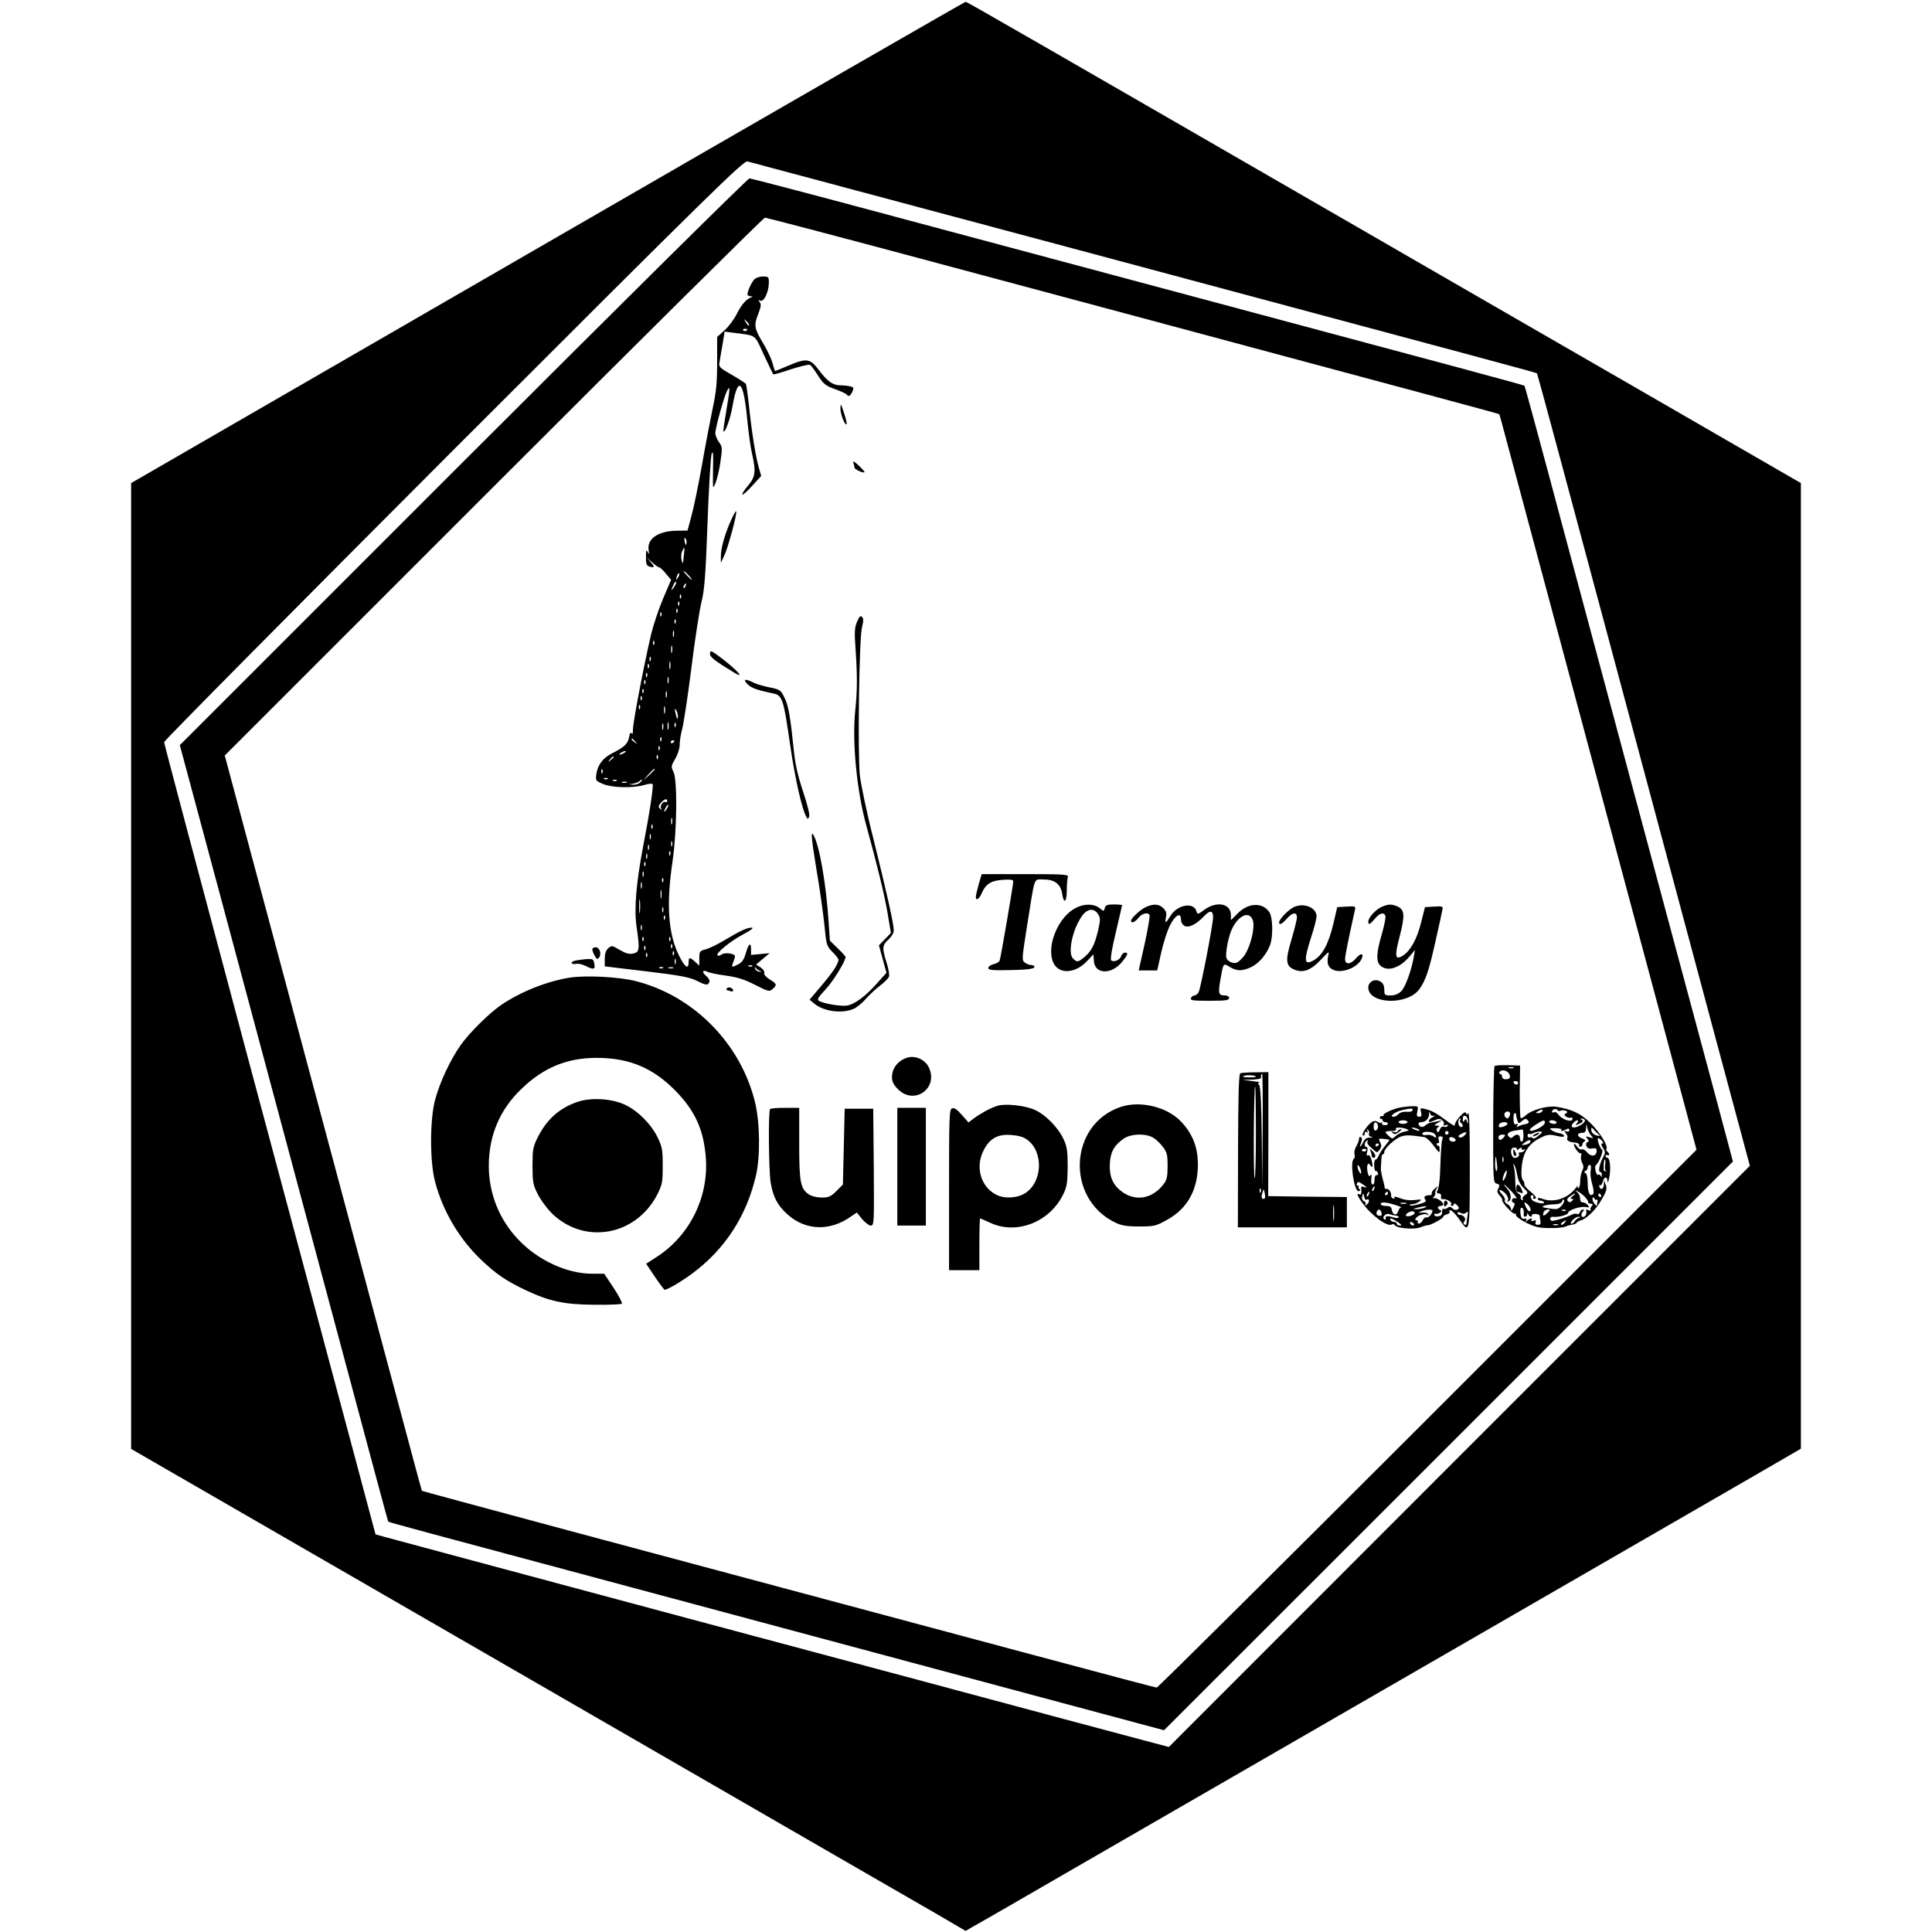 <?xml version="1.0" standalone="no"?>
<!DOCTYPE svg PUBLIC "-//W3C//DTD SVG 20010904//EN"
 "http://www.w3.org/TR/2001/REC-SVG-20010904/DTD/svg10.dtd">
<svg version="1.0" xmlns="http://www.w3.org/2000/svg"
 width="1083pt" height="1083pt" viewBox="0 0 1083 1083"
 preserveAspectRatio="xMidYMid meet">
<g transform="translate(0,1083) scale(0.1,-0.1)"
fill="#000000" stroke="none">
<path d="M3070 9471 l-2335 -1349 0 -2707 0 -2707 1895 -1094 c1042 -602 2021
-1167 2175 -1256 154 -89 354 -204 444 -256 l164 -96 41 24 c23 12 316 181
651 375 1269 732 3421 1975 3700 2136 l290 168 0 2706 0 2707 -935 540 c-514
296 -1198 691 -1520 877 -1895 1094 -2220 1281 -2227 1281 -4 0 -1059 -607
-2343 -1349z m3050 -62 c2337 -626 2492 -668 2496 -672 2 -1 195 -718 429
-1592 618 -2307 648 -2420 709 -2645 l55 -205 -1629 -1629 -1628 -1629 -589
157 c-323 87 -1301 349 -2173 582 -872 234 -1607 431 -1635 439 l-50 14 -129
483 c-71 266 -338 1261 -593 2213 -254 951 -463 1736 -463 1745 0 8 730 745
1622 1638 1460 1460 1626 1622 1648 1617 14 -4 882 -236 1930 -516z"/>
<path d="M2597 8242 l-1589 -1589 212 -789 c374 -1395 494 -1842 726 -2709
125 -467 228 -852 230 -854 4 -5 136 -40 1464 -396 569 -153 1451 -389 1960
-526 l925 -248 1595 1594 1594 1594 -86 323 c-88 325 -506 1885 -878 3272
-110 413 -202 751 -204 753 -4 5 -269 76 -2201 593 -264 71 -851 228 -1304
349 -453 122 -831 221 -840 221 -9 0 -731 -715 -1604 -1588z m2546 1143 c463
-124 984 -264 1157 -310 1691 -454 2103 -564 2104 -567 2 -2 22 -75 45 -163
24 -88 272 -1015 552 -2060 l509 -1900 -1508 -1508 c-829 -829 -1512 -1507
-1518 -1507 -10 0 -698 184 -3224 861 -492 132 -895 241 -895 242 -1 1 -18 65
-39 142 -32 121 -170 634 -623 2325 -52 195 -173 648 -269 1005 l-174 650
1508 1508 c829 829 1513 1507 1520 1507 7 0 392 -101 855 -225z"/>
<path d="M4227 9262 c-16 -17 -37 -65 -37 -83 0 -5 8 -9 18 -10 13 0 14 -2 2
-6 -28 -11 -52 -38 -80 -93 -15 -30 -46 -72 -69 -92 l-41 -37 0 -142 c0 -114
-5 -166 -25 -258 -13 -64 -41 -207 -60 -318 -20 -111 -46 -239 -59 -285 l-22
-82 -65 -1 c-102 -3 -163 -46 -153 -109 3 -25 3 -27 -5 -11 -8 16 -10 11 -10
-26 -1 -34 3 -49 15 -53 32 -12 37 -5 13 22 l-24 27 31 -27 c16 -16 34 -28 40
-29 5 0 22 -16 37 -35 l29 -34 -46 -108 c-25 -59 -54 -148 -66 -197 -44 -189
-103 -502 -102 -535 0 -21 -2 -29 -7 -21 -6 9 -11 1 -15 -23 -7 -36 -26 -54
-99 -91 -48 -25 -77 -64 -84 -114 -5 -37 -4 -38 38 -56 52 -21 163 -24 228 -6
23 7 46 10 49 6 7 -6 -17 -165 -53 -350 -39 -206 -51 -350 -37 -448 19 -131
17 -144 -18 -152 -23 -5 -41 0 -76 20 -43 26 -46 26 -65 9 -13 -12 -19 -30
-19 -59 l0 -42 233 -28 c186 -22 241 -33 279 -51 55 -28 67 -29 74 -9 4 9 -4
23 -17 34 -27 21 -21 38 8 23 10 -5 56 -15 103 -21 65 -9 103 -21 163 -52 75
-38 80 -39 98 -23 26 23 24 29 -17 54 -21 14 -33 28 -30 36 3 8 -6 21 -20 31
l-26 16 38 32 38 32 -52 -5 -52 -5 0 32 c0 43 -14 32 -30 -24 -9 -33 -21 -50
-41 -60 -38 -20 -40 -19 -29 11 6 14 10 29 10 34 0 15 -60 23 -76 9 -8 -6 -18
-9 -22 -4 -11 11 71 79 145 118 47 25 61 37 45 37 -25 0 -65 -19 -157 -74 -33
-20 -77 -41 -97 -47 -36 -9 -38 -12 -38 -51 l0 -41 -23 21 c-30 28 -37 28 -37
-4 0 -40 -22 -25 -52 36 -63 125 -74 289 -38 532 25 170 28 457 5 502 -14 27
-14 32 10 72 14 24 25 58 25 79 0 20 6 60 14 88 8 29 31 180 51 337 19 157 45
323 56 370 18 71 24 146 35 445 7 198 18 374 23 390 8 23 10 4 8 -78 -1 -59
-1 -107 1 -107 10 0 32 77 41 145 11 74 10 81 -9 107 -11 15 -20 37 -20 50 0
31 49 206 66 238 18 34 17 15 -5 -115 -10 -60 -18 -112 -16 -113 10 -10 39 71
51 140 31 180 63 148 84 -87 7 -66 18 -147 26 -180 22 -97 19 -127 -21 -175
-55 -66 -40 -71 19 -6 l53 58 -12 42 c-18 58 -42 208 -56 348 -7 64 -15 121
-18 126 -3 5 -39 28 -79 51 -71 41 -74 44 -68 74 3 18 10 63 17 100 l11 68 47
-6 c135 -18 118 -5 173 -124 27 -58 51 -108 53 -110 2 -1 47 11 99 29 53 17
100 28 107 25 6 -4 26 -31 45 -61 30 -46 41 -56 94 -75 33 -12 63 -26 66 -30
9 -15 20 -10 32 15 9 21 8 25 -11 30 -12 3 -37 6 -55 6 -43 0 -72 20 -122 86
-49 65 -68 68 -172 24 -38 -16 -71 -30 -73 -30 -1 0 -8 20 -15 46 -7 25 -30
73 -51 108 -51 85 -54 102 -29 165 16 41 18 56 9 67 -10 12 -9 13 4 8 20 -7
47 52 47 102 0 32 -2 34 -33 34 -20 0 -41 -7 -50 -18z m-28 -256 c-3 -3 -11 5
-18 17 -13 21 -12 21 5 5 10 -10 16 -20 13 -22z m-9 -22 c0 -8 -19 -13 -24 -6
-3 5 1 9 9 9 8 0 15 -2 15 -3z m-342 -1200 c-3 -14 -5 -12 -10 9 -3 19 -2 25
4 19 6 -6 8 -18 6 -28z m-13 -51 c-2 -16 -4 -37 -5 -48 -2 -17 -3 -16 -9 5 -4
14 -3 35 2 48 13 29 16 28 12 -5z m25 -128 c13 -14 21 -25 18 -25 -2 0 -15 11
-28 25 -13 14 -21 25 -18 25 2 0 15 -11 28 -25z m-59 -12 c-12 -20 -14 -14 -5
12 4 9 9 14 11 11 3 -2 0 -13 -6 -23z m-11 -31 c0 -5 -7 -17 -15 -28 -14 -18
-14 -17 -4 9 12 27 19 34 19 19z m53 -17 c-3 -9 -8 -14 -10 -11 -3 3 -2 9 2
15 9 16 15 13 8 -4z m-26 -67 c-3 -8 -6 -5 -6 6 -1 11 2 17 5 13 3 -3 4 -12 1
-19z m-10 -40 c-3 -8 -6 -5 -6 6 -1 11 2 17 5 13 3 -3 4 -12 1 -19z m-10 -40
c-3 -8 -6 -5 -6 6 -1 11 2 17 5 13 3 -3 4 -12 1 -19z m-90 -20 c-3 -8 -6 -5
-6 6 -1 11 2 17 5 13 3 -3 4 -12 1 -19z m80 -40 c-3 -8 -6 -5 -6 6 -1 11 2 17
5 13 3 -3 4 -12 1 -19z m-10 -75 c-3 -10 -5 -4 -5 12 0 17 2 24 5 18 2 -7 2
-21 0 -30z m-110 -45 c-3 -8 -6 -5 -6 6 -1 11 2 17 5 13 3 -3 4 -12 1 -19z
m100 -45 c-3 -10 -5 -2 -5 17 0 19 2 27 5 18 2 -10 2 -26 0 -35z m-120 -45
c-3 -8 -6 -5 -6 6 -1 11 2 17 5 13 3 -3 4 -12 1 -19z m110 -45 c-3 -10 -5 -2
-5 17 0 19 2 27 5 18 2 -10 2 -26 0 -35z m-120 5 c-3 -8 -6 -5 -6 6 -1 11 2
17 5 13 3 -3 4 -12 1 -19z m-10 -50 c-3 -8 -6 -5 -6 6 -1 11 2 17 5 13 3 -3 4
-12 1 -19z m120 -35 c-3 -10 -5 -4 -5 12 0 17 2 24 5 18 2 -7 2 -21 0 -30z
m-130 -5 c-3 -8 -6 -5 -6 6 -1 11 2 17 5 13 3 -3 4 -12 1 -19z m-10 -50 c-3
-8 -6 -5 -6 6 -1 11 2 17 5 13 3 -3 4 -12 1 -19z m130 -25 c-3 -10 -5 -4 -5
12 0 17 2 24 5 18 2 -7 2 -21 0 -30z m-140 -15 c-3 -8 -6 -5 -6 6 -1 11 2 17
5 13 3 -3 4 -12 1 -19z m-10 -50 c-3 -8 -6 -5 -6 6 -1 11 2 17 5 13 3 -3 4
-12 1 -19z m140 -25 c-3 -10 -5 -2 -5 17 0 19 2 27 5 18 2 -10 2 -26 0 -35z
m73 -17 c0 -26 -6 -18 -14 19 -5 22 -4 26 4 15 5 -8 10 -24 10 -34z m-53 -73
c-3 -10 -5 -2 -5 17 0 19 2 27 5 18 2 -10 2 -26 0 -35z m-30 0 c-3 -10 -5 -4
-5 12 0 17 2 24 5 18 2 -7 2 -21 0 -30z m70 15 c-3 -8 -6 -5 -6 6 -1 11 2 17
5 13 3 -3 4 -12 1 -19z m-80 -80 c-3 -8 -6 -5 -6 6 -1 11 2 17 5 13 3 -3 4
-12 1 -19z m-146 -5 c13 -16 12 -17 -3 -4 -10 7 -18 15 -18 17 0 8 8 3 21 -13z
m219 3 c0 -3 -4 -8 -10 -11 -5 -3 -10 -1 -10 4 0 6 5 11 10 11 6 0 10 -2 10
-4z m-83 -48 c-3 -8 -6 -5 -6 6 -1 11 2 17 5 13 3 -3 4 -12 1 -19z m-197 -18
c-8 -5 -19 -10 -25 -10 -5 0 -3 5 5 10 8 5 20 10 25 10 6 0 3 -5 -5 -10z m187
-32 c-3 -8 -6 -5 -6 6 -1 11 2 17 5 13 3 -3 4 -12 1 -19z m-247 8 c0 -2 -8
-10 -17 -17 -16 -13 -17 -12 -4 4 13 16 21 21 21 13z m-63 -88 c-3 -8 -6 -5
-6 6 -1 11 2 17 5 13 3 -3 4 -12 1 -19z m293 19 c0 -2 -15 -16 -32 -33 l-33
-29 29 33 c28 30 36 37 36 29z m-263 -53 c-3 -3 -12 -4 -19 -1 -8 3 -5 6 6 6
11 1 17 -2 13 -5z m50 -10 c-3 -3 -12 -4 -19 -1 -8 3 -5 6 6 6 11 1 17 -2 13
-5z m133 -9 c-7 -8 -24 -14 -39 -14 l-26 2 25 4 c14 3 29 9 35 14 15 15 19 10
5 -6z m-77 -2 c-7 -2 -19 -2 -25 0 -7 3 -2 5 12 5 14 0 19 -2 13 -5z m227
-104 c0 -5 -4 -8 -9 -5 -13 8 -34 -21 -25 -36 5 -10 4 -10 -6 -1 -11 10 -10
16 5 33 20 22 35 26 35 9z m0 -39 c-6 -11 -13 -20 -16 -20 -2 0 0 9 6 20 6 11
13 20 16 20 2 0 0 -9 -6 -20z m27 -87 c-3 -10 -5 -4 -5 12 0 17 2 24 5 18 2
-7 2 -21 0 -30z m-110 -25 c-3 -8 -6 -5 -6 6 -1 11 2 17 5 13 3 -3 4 -12 1
-19z m-10 -60 c-3 -7 -5 -2 -5 12 0 14 2 19 5 13 2 -7 2 -19 0 -25z m120 -40
c-3 -7 -5 -2 -5 12 0 14 2 19 5 13 2 -7 2 -19 0 -25z m-130 -20 c-3 -7 -5 -2
-5 12 0 14 2 19 5 13 2 -7 2 -19 0 -25z m120 -30 c-3 -8 -6 -5 -6 6 -1 11 2
17 5 13 3 -3 4 -12 1 -19z m-130 -20 c-3 -7 -5 -2 -5 12 0 14 2 19 5 13 2 -7
2 -19 0 -25z m-10 -40 c-3 -8 -6 -5 -6 6 -1 11 2 17 5 13 3 -3 4 -12 1 -19z
m-10 -60 c-3 -7 -5 -2 -5 12 0 14 2 19 5 13 2 -7 2 -19 0 -25z m110 -30 c-3
-8 -6 -5 -6 6 -1 11 2 17 5 13 3 -3 4 -12 1 -19z m-120 -35 c-3 -10 -5 -4 -5
12 0 17 2 24 5 18 2 -7 2 -21 0 -30z m110 -55 c-2 -13 -4 -5 -4 17 -1 22 1 32
4 23 2 -10 2 -28 0 -40z m-120 -80 c-2 -18 -4 -4 -4 32 0 36 2 50 4 33 2 -18
2 -48 0 -65z m130 0 c-3 -7 -5 -2 -5 12 0 14 2 19 5 13 2 -7 2 -19 0 -25z m10
-40 c-3 -8 -6 -5 -6 6 -1 11 2 17 5 13 3 -3 4 -12 1 -19z m-130 -60 c-3 -7 -5
-2 -5 12 0 14 2 19 5 13 2 -7 2 -19 0 -25z m10 -60 c-3 -8 -6 -5 -6 6 -1 11 2
17 5 13 3 -3 4 -12 1 -19z m150 0 c-3 -8 -6 -5 -6 6 -1 11 2 17 5 13 3 -3 4
-12 1 -19z m10 -40 c-3 -8 -6 -5 -6 6 -1 11 2 17 5 13 3 -3 4 -12 1 -19z
m-150 -10 c-3 -8 -6 -5 -6 6 -1 11 2 17 5 13 3 -3 4 -12 1 -19z m160 -30 c-3
-8 -6 -5 -6 6 -1 11 2 17 5 13 3 -3 4 -12 1 -19z m-150 -10 c-3 -8 -6 -5 -6 6
-1 11 2 17 5 13 3 -3 4 -12 1 -19z m160 -40 c-3 -7 -5 -2 -5 12 0 14 2 19 5
13 2 -7 2 -19 0 -25z m430 -14 c-3 -3 -12 -4 -19 -1 -8 3 -5 6 6 6 11 1 17 -2
13 -5z m-500 -10 c-3 -3 -12 -4 -19 -1 -8 3 -5 6 6 6 11 1 17 -2 13 -5z m56
-1 c-7 -2 -19 -2 -25 0 -7 3 -2 5 12 5 14 0 19 -2 13 -5z m487 -16 c11 -5 9
-6 -4 -4 -11 1 -21 9 -23 17 -3 10 -2 11 4 4 4 -6 15 -14 23 -17z"/>
<path d="M4711 8542 c-1 -31 25 -99 35 -90 2 3 -4 31 -15 64 -17 52 -19 55
-20 26z"/>
<path d="M4783 8237 c4 -10 7 -23 7 -28 0 -10 50 -33 56 -26 2 2 -13 19 -33
38 -23 22 -34 27 -30 16z"/>
<path d="M4098 7914 c-36 -80 -58 -160 -57 -203 l0 -36 21 45 c22 50 70 229
65 243 -2 6 -15 -17 -29 -49z"/>
<path d="M4804 7344 c-14 -33 -15 -57 -8 -154 10 -146 10 -232 -2 -345 -18
-174 9 -451 62 -642 60 -218 104 -396 120 -495 l18 -108 -34 -35 -33 -34 21
-77 21 -77 -52 -58 c-63 -72 -126 -119 -170 -126 -35 -5 -131 11 -157 27 -11
7 -4 19 37 63 42 44 113 159 113 183 0 3 -20 25 -44 48 l-44 43 -7 104 c-14
215 -52 432 -85 488 -16 28 -12 -20 19 -207 17 -97 35 -230 42 -295 11 -115
13 -120 45 -153 19 -18 34 -38 34 -44 0 -22 -32 -71 -96 -146 l-66 -78 28 -23
c53 -43 153 -56 217 -29 18 7 49 32 68 54 20 23 56 57 81 76 25 19 48 42 51
51 4 8 -2 43 -13 78 -26 83 -25 99 10 130 18 17 30 37 30 52 0 37 -40 214
-114 513 -37 144 -70 304 -76 355 -13 127 -4 772 12 831 9 35 9 49 0 58 -9 9
-15 2 -28 -28z"/>
<path d="M3980 7163 c1 -17 31 -40 133 -102 72 -44 15 18 -85 92 -43 32 -48
33 -48 10z"/>
<path d="M4189 6996 c21 -22 52 -34 145 -53 52 -11 58 -30 96 -294 27 -185 65
-354 90 -398 8 -14 9 -14 16 2 4 11 -10 67 -35 142 -29 87 -44 154 -51 227
-20 194 -30 253 -53 298 -21 43 -25 45 -84 57 -35 7 -76 19 -92 28 -44 22 -58
18 -32 -9z"/>
<path d="M5486 5872 c-9 -32 -16 -64 -16 -70 0 -24 20 -11 33 21 23 52 51 70
117 75 43 3 60 1 60 -8 0 -20 -70 -427 -76 -444 -3 -8 -19 -18 -35 -21 -16 -4
-29 -13 -29 -21 0 -12 21 -14 127 -12 90 2 128 7 131 16 2 7 -5 12 -15 12 -11
0 -28 6 -38 14 -18 13 -17 20 14 217 44 275 34 249 91 249 62 0 95 -25 104
-80 9 -60 26 -48 26 19 0 33 3 66 6 75 6 14 -20 16 -239 16 l-244 0 -17 -58z"/>
<path d="M6029 5740 c-94 -49 -160 -202 -129 -295 25 -77 121 -78 192 -4 l37
39 3 -38 c6 -74 98 -77 158 -4 33 41 37 52 16 52 -8 0 -17 -9 -21 -19 -7 -23
-43 -37 -56 -24 -6 6 4 66 26 157 19 82 35 150 35 152 0 2 -21 4 -46 4 -37 0
-47 -4 -51 -20 -5 -20 -5 -20 -30 0 -32 25 -87 25 -134 0z m126 -34 c14 -22
14 -30 1 -90 -20 -83 -37 -116 -76 -150 -37 -31 -43 -31 -65 -9 -32 31 -2 167
52 241 29 39 66 43 88 8z"/>
<path d="M6424 5746 c-31 -14 -84 -63 -84 -78 0 -16 23 -7 42 17 19 25 52 33
62 16 3 -5 -9 -77 -27 -160 l-34 -151 52 0 52 0 22 99 c12 55 34 123 49 153
30 59 62 77 62 34 0 -15 8 -30 20 -36 24 -13 67 9 109 54 33 35 51 33 51 -5 0
-41 -69 -398 -81 -421 -5 -10 -16 -18 -23 -18 -8 0 -16 -7 -20 -15 -5 -13 11
-15 104 -15 91 0 110 3 110 15 0 9 -9 15 -24 15 -35 0 -38 11 -26 82 18 103
16 100 53 78 41 -25 70 -25 123 0 42 21 84 70 104 124 17 46 15 152 -4 182
-38 57 -117 55 -178 -6 l-38 -38 0 28 c0 65 -78 81 -148 31 -37 -28 -40 -28
-45 -10 -14 54 -107 39 -146 -25 -27 -44 -32 -45 -25 -7 5 21 1 34 -15 50 -24
24 -53 26 -97 7z m597 -70 c19 -40 -15 -170 -55 -214 -27 -29 -37 -34 -59 -28
-14 3 -29 15 -32 26 -8 25 12 124 32 165 37 74 93 99 114 51z"/>
<path d="M7255 5746 c-31 -13 -85 -69 -85 -87 0 -17 17 -9 43 21 32 36 57 39
57 8 0 -13 -14 -68 -30 -123 -36 -119 -33 -150 15 -170 49 -21 94 -4 150 56
45 48 47 49 40 20 -9 -43 1 -68 35 -80 48 -16 126 15 150 59 19 35 0 42 -27
10 -31 -37 -63 -40 -63 -6 0 19 18 108 55 274 5 22 3 23 -47 20 l-52 -3 -21
-90 c-28 -119 -63 -183 -116 -211 -49 -25 -51 2 -9 133 17 51 30 104 30 117 0
48 -70 77 -125 52z"/>
<path d="M7744 5746 c-33 -15 -74 -60 -74 -82 0 -21 9 -17 37 16 27 32 50 39
59 16 3 -7 -6 -53 -20 -102 -31 -105 -33 -155 -8 -177 39 -36 108 -14 162 50
l32 38 -7 -39 c-13 -76 -47 -169 -70 -192 -16 -16 -36 -24 -60 -24 -32 0 -35
3 -35 28 0 32 -9 46 -33 55 -27 10 -57 -10 -57 -38 0 -95 221 -102 287 -9 35
49 53 103 89 264 19 85 37 165 39 178 5 22 3 23 -46 20 l-51 -3 -22 -86 c-22
-91 -59 -158 -101 -185 -45 -29 -49 -7 -19 107 30 116 28 149 -11 167 -33 15
-52 15 -91 -2z"/>
<path d="M3320 5508 c1 -7 6 -23 14 -36 10 -19 14 -21 24 -10 16 20 3 58 -19
58 -11 0 -19 -6 -19 -12z"/>
<path d="M3280 5453 c-55 -5 -81 -13 -75 -22 3 -5 14 -7 24 -4 11 3 34 -2 52
-11 45 -23 57 -21 51 9 -5 30 -7 31 -52 28z"/>
<path d="M3195 5350 c-128 -20 -276 -79 -385 -153 -66 -45 -176 -153 -226
-223 -58 -81 -119 -211 -145 -309 -30 -114 -30 -346 0 -460 43 -163 134 -318
257 -436 85 -81 140 -118 246 -169 135 -64 219 -83 390 -84 80 -1 150 2 154 6
4 4 -17 44 -46 88 l-53 80 -68 0 c-141 0 -305 76 -414 192 -107 112 -165 259
-165 413 0 171 63 318 186 434 123 118 254 171 419 171 180 0 312 -55 436
-179 115 -115 165 -225 176 -387 14 -219 -92 -431 -276 -550 l-59 -38 49 -73
c27 -40 52 -73 55 -73 15 0 97 48 154 91 183 135 304 321 357 547 26 111 23
299 -5 415 -81 328 -343 594 -667 677 -92 24 -279 34 -370 20z"/>
<path d="M4075 5290 c-4 -6 -4 -10 -1 -10 2 0 11 -3 20 -6 9 -3 16 -2 16 4 0
14 -28 23 -35 12z"/>
<path d="M5085 4901 c-51 -16 -85 -59 -85 -109 0 -25 9 -43 34 -68 93 -93 231
9 171 126 -22 42 -76 65 -120 51z"/>
<path d="M8378 4854 c-4 -3 -7 -152 -8 -329 0 -316 0 -324 20 -330 17 -5 18
-10 9 -27 -8 -15 -7 -24 8 -40 10 -11 16 -22 14 -25 -7 -9 61 -83 71 -77 4 3
7 0 6 -7 -2 -7 24 -26 57 -43 49 -24 73 -30 130 -30 39 -1 79 3 90 8 11 5 28
10 38 11 11 1 22 6 25 11 4 5 13 10 21 12 28 6 81 55 109 101 38 62 43 77 32
103 l-9 23 0 -22 c-1 -27 -17 -38 -25 -17 -3 8 -2 13 3 10 5 -3 12 5 15 19 8
31 26 33 27 3 1 -13 5 -3 10 22 10 49 4 110 -11 110 -6 0 -10 5 -10 11 0 5 5
7 10 4 6 -3 10 -2 10 4 0 5 -5 13 -10 16 -6 4 -8 10 -5 15 10 17 -36 92 -90
145 -53 53 -104 77 -191 91 -49 7 -138 -17 -171 -48 -13 -12 -26 -19 -29 -15
-3 3 -5 71 -5 150 l2 144 -68 2 c-38 1 -72 -1 -75 -5z m105 -11 c-7 -2 -19 -2
-25 0 -7 3 -2 5 12 5 14 0 19 -2 13 -5z m-24 -32 c12 -21 5 -31 -21 -31 -10 0
-18 7 -18 15 0 8 -5 15 -11 15 -5 0 -7 5 -4 10 10 17 44 11 54 -9z m51 -51 c0
-5 -4 -10 -9 -10 -6 0 -13 5 -16 10 -3 6 1 10 9 10 9 0 16 -4 16 -10z m238
-156 c6 3 18 3 27 0 13 -5 14 -9 3 -15 -11 -7 -10 -11 2 -19 8 -5 20 -8 27 -5
7 2 10 -2 7 -10 -7 -18 -59 0 -78 27 -8 11 -19 17 -25 13 -6 -3 -11 -2 -11 4
0 13 24 20 31 8 4 -5 11 -7 17 -3z m-103 -4 c-3 -5 -14 -10 -23 -10 -15 0 -15
2 -2 10 20 13 33 13 25 0z m-181 -8 c2 -4 1 -14 -4 -22 -7 -11 -12 -12 -21 -3
-6 6 -8 16 -5 22 8 13 23 14 30 3z m35 -9 c-1 -5 2 -18 6 -31 7 -22 8 -22 27
-6 14 13 21 15 30 6 14 -14 9 -20 -18 -25 -10 -1 -25 -7 -33 -11 -10 -7 -12
-6 -6 4 6 9 4 12 -6 8 -10 -4 -14 4 -15 28 -1 19 3 34 7 34 5 0 9 -3 8 -7z
m385 -32 c3 -5 -5 -16 -19 -25 -40 -27 -73 -18 -43 12 18 18 33 15 18 -4 -12
-13 -10 -14 14 -3 19 9 23 15 14 21 -9 5 -10 8 -1 8 6 0 14 -4 17 -9z m-224
-14 c0 -17 -62 -51 -81 -45 -9 3 0 14 26 31 46 30 55 32 55 14z m65 3 c3 -5
-3 -10 -14 -10 -11 0 -23 5 -26 10 -3 6 3 10 14 10 11 0 23 -4 26 -10z m-275
-9 c0 -11 -39 -25 -47 -18 -3 3 -2 10 2 16 8 13 45 15 45 2z m468 -65 c16 -18
16 -18 -8 -11 -22 7 -23 6 -12 -8 10 -12 10 -16 1 -19 -8 -3 -10 -11 -6 -22 5
-13 14 -17 32 -14 20 4 25 1 25 -14 0 -29 -30 -35 -52 -9 -10 13 -24 21 -31
18 -7 -3 -19 4 -26 15 -7 11 -15 18 -17 15 -8 -8 27 -58 36 -52 5 3 6 -4 3
-14 -3 -10 0 -28 6 -40 9 -15 9 -27 1 -42 -6 -11 -12 -38 -12 -60 0 -21 -5
-39 -10 -39 -5 0 -6 6 -3 13 4 6 -3 -1 -15 -16 -45 -57 -123 -81 -187 -56 -14
5 -23 5 -23 -1 0 -6 6 -10 14 -10 8 0 18 -4 21 -10 8 -14 -58 0 -67 14 -11 16
-10 26 3 26 5 0 7 -4 4 -10 -3 -5 -1 -10 4 -10 20 0 12 15 -24 44 -19 16 -32
32 -30 36 2 4 -1 15 -8 24 -9 12 -11 37 -6 82 8 77 40 125 105 156 37 19 49
20 89 11 34 -8 45 -7 42 1 -2 6 -14 13 -28 14 -13 2 -31 10 -41 16 -15 11 -12
12 21 12 22 -1 37 -4 34 -8 -6 -11 5 -10 26 1 13 7 18 6 18 -4 0 -8 -7 -11
-16 -7 -14 5 -14 3 -3 -11 8 -9 11 -21 8 -26 -8 -13 11 -24 43 -26 15 -1 25
-7 23 -14 -1 -7 2 -11 8 -9 7 2 11 7 10 12 -1 5 4 12 11 17 10 6 5 11 -14 18
-30 12 -28 31 4 31 14 0 19 7 20 28 2 26 2 27 6 2 3 -14 12 -33 21 -44z m41 7
c12 -10 12 -11 0 -10 -24 4 -39 17 -39 35 0 14 2 14 13 1 6 -8 18 -19 26 -26z
m-419 -8 c0 -19 -4 -35 -10 -35 -5 0 -10 9 -10 20 0 22 -20 26 -38 8 -9 -9
-15 -9 -24 0 -16 16 -1 29 37 35 17 2 33 5 38 6 4 0 7 -15 7 -34z m83 -2 c-15
-13 -29 -19 -31 -13 -2 5 -9 7 -16 4 -7 -3 -13 2 -13 10 0 8 4 13 9 10 4 -3
16 -1 25 5 10 5 26 9 36 8 16 -1 14 -5 -10 -24z m-193 -8 c-7 -8 -16 -15 -21
-15 -5 0 -9 7 -9 15 0 9 9 15 21 15 18 0 19 -2 9 -15z m550 -20 c9 -11 9 -15
1 -15 -7 0 -6 -9 4 -24 15 -23 15 -27 -1 -58 -20 -38 -26 -78 -13 -78 5 0 9
-8 8 -17 0 -11 -3 -13 -6 -5 -2 6 -9 10 -14 7 -11 -8 -24 45 -13 54 16 11 44
80 35 86 -13 7 -32 65 -22 65 5 0 14 -7 21 -15z m-402 -7 c-2 -6 -15 -13 -28
-15 -24 -3 -24 -3 -5 11 24 18 38 20 33 4z m-75 -42 c-4 -6 1 -5 10 3 12 9 17
10 17 2 0 -7 5 -9 12 -5 7 4 8 3 4 -4 -4 -7 -14 -12 -23 -12 -9 0 -14 -3 -10
-6 12 -12 -17 -33 -30 -22 -13 10 -17 40 -8 50 10 10 34 4 28 -6z m-111 -88
c2 -20 0 -34 -4 -32 -4 3 -8 24 -7 47 1 47 6 41 11 -15z m35 20 c-3 -7 -5 -2
-5 12 0 14 2 19 5 13 2 -7 2 -19 0 -25z m571 -18 c-2 -16 -1 -32 4 -34 5 -2 4
-4 -2 -2 -7 1 -11 5 -11 9 1 4 1 18 1 32 0 14 3 25 6 25 4 0 4 -13 2 -30z
m-493 -58 c4 -26 17 -53 35 -70 27 -27 27 -29 9 -41 -11 -6 -17 -17 -13 -23 4
-7 3 -8 -5 -4 -6 4 -9 11 -6 16 3 5 -3 13 -12 19 -14 7 -18 23 -19 68 0 32 -4
69 -8 83 -5 17 -4 20 2 10 6 -8 13 -34 17 -58z m412 28 c-4 -16 0 -51 8 -77 8
-27 11 -51 6 -56 -18 -18 -31 6 -31 58 0 33 -5 56 -12 59 -10 5 -10 7 0 12 6
3 12 12 12 20 0 8 5 14 11 14 7 0 9 -11 6 -30z m-477 -35 c-6 -15 -13 -26 -16
-23 -2 3 0 18 6 33 6 15 13 26 16 23 2 -3 0 -18 -6 -33z m36 -87 c21 -23 31
-39 22 -36 -9 4 -19 1 -22 -7 -3 -8 1 -15 8 -17 9 -2 9 -8 -1 -28 -9 -18 -13
-20 -13 -8 0 10 -9 22 -20 28 -11 6 -18 16 -14 21 3 6 -4 21 -17 35 -23 25
-16 33 12 11 20 -16 30 -44 18 -51 -5 -2 -4 -3 3 -2 23 4 21 47 -3 72 -12 13
-20 24 -17 24 2 0 22 -19 44 -42z m409 -28 c11 -12 19 -25 18 -29 -2 -3 2 -7
7 -7 21 -3 22 -4 11 -17 -6 -8 -8 -17 -4 -21 4 -4 -1 -4 -12 0 -14 6 -17 4
-13 -7 3 -8 0 -20 -7 -26 -17 -16 -29 9 -12 26 8 8 8 11 0 11 -6 0 -14 -7 -17
-16 -3 -8 -10 -13 -16 -9 -5 3 -17 2 -27 -3 -35 -18 -111 -40 -117 -35 -12 12
-6 24 12 22 25 -4 82 11 82 22 0 15 68 38 96 33 24 -4 26 -3 14 11 -7 8 -19
15 -26 15 -13 0 -16 4 -18 33 -1 6 -8 18 -16 25 -13 11 -12 12 5 3 11 -5 29
-19 40 -31z m-69 5 c-14 -10 -15 -15 -6 -15 11 0 11 -3 2 -12 -9 -9 -15 -9
-23 -1 -8 8 -4 15 12 27 29 20 41 21 15 1z m159 5 c3 -5 1 -10 -4 -10 -6 0
-11 5 -11 10 0 6 2 10 4 10 3 0 8 -4 11 -10z m-25 -25 c5 3 7 -3 5 -12 -2 -10
-4 -20 -4 -22 -1 -3 -7 4 -15 14 -8 11 -12 24 -8 29 3 6 7 5 10 -2 2 -7 7 -10
12 -7z m-198 -35 c-17 -19 -26 -21 -68 -14 -38 5 -44 9 -29 15 11 4 37 8 58 8
26 1 40 6 44 18 4 10 8 12 11 5 2 -6 -5 -21 -16 -32z m-186 6 c15 -16 19 -36
7 -36 -5 0 -13 11 -20 25 -13 28 -8 32 13 11z m-25 -33 c1 -10 1 -21 0 -25 0
-5 4 -8 9 -8 6 0 10 6 11 13 0 10 2 10 6 0 2 -7 9 -13 14 -13 6 0 8 3 6 8 -3
4 6 7 19 7 13 0 24 -4 25 -10 0 -5 2 -19 4 -30 3 -15 -1 -21 -14 -21 -12 0
-17 5 -13 15 4 10 1 13 -12 8 -10 -4 -15 -3 -11 3 9 14 -8 12 -24 -2 -11 -11
-12 -10 -6 0 5 9 2 12 -11 10 -13 -2 -18 5 -21 30 -2 18 0 32 6 32 6 0 12 -8
12 -17z m133 -12 c-21 -21 -29 -19 -21 4 4 8 14 15 23 15 16 0 16 -2 -2 -19z
m103 13 c-3 -3 -12 -4 -19 -1 -8 3 -5 6 6 6 11 1 17 -2 13 -5z m73 -41 c-8 -3
-19 -12 -23 -19 -4 -8 -13 -14 -19 -14 -6 0 -3 9 7 20 10 11 25 20 34 19 14 0
14 -1 1 -6z m-80 -28 c-7 -9 -15 -13 -19 -10 -3 3 1 10 9 15 21 14 24 12 10
-5z m-37 -12 c-7 -2 -19 -2 -25 0 -7 3 -2 5 12 5 14 0 19 -2 13 -5z"/>
<path d="M8600 4470 c-8 -5 -10 -10 -5 -10 6 0 17 5 25 10 8 5 11 10 5 10 -5
0 -17 -5 -25 -10z"/>
<path d="M8483 4372 c0 -12 5 -22 9 -22 11 0 10 12 -2 30 -7 12 -9 10 -7 -8z"/>
<path d="M8500 4170 c0 -11 2 -20 4 -20 2 0 12 -3 21 -6 14 -6 14 -3 4 20 -14
31 -29 34 -29 6z"/>
<path d="M6953 4814 c-9 -4 -12 -113 -13 -435 l-1 -429 306 0 305 0 0 85 0 85
-221 2 -220 3 1 348 0 347 -72 -1 c-40 0 -78 -3 -85 -5z m87 -20 c0 -2 -19 -4
-42 -3 -31 0 -37 3 -24 8 18 7 66 3 66 -5z m38 -301 l-3 -318 -2 279 c-2 185
-7 284 -14 293 -9 10 -8 13 2 15 8 1 -11 4 -41 8 l-55 7 53 1 c28 1 51 5 51
10 -2 12 1 22 6 22 3 0 4 -143 3 -317z m-38 -15 c0 -144 -3 -258 -7 -252 -8 9
-5 514 3 514 2 0 4 -118 4 -262z m27 -330 c-3 -8 -6 -5 -6 6 -1 11 2 17 5 13
3 -3 4 -12 1 -19z m21 -37 c-15 -6 -20 7 -12 31 l8 23 6 -25 c3 -14 2 -27 -2
-29z m389 -118 c-2 -21 -4 -4 -4 37 0 41 2 58 4 38 2 -21 2 -55 0 -75z"/>
<path d="M3233 4652 c-101 -36 -170 -99 -221 -202 -24 -49 -27 -66 -27 -155 0
-89 3 -106 28 -156 15 -31 49 -78 75 -105 182 -185 478 -134 598 103 26 53 29
67 29 158 0 90 -3 106 -29 160 -38 76 -111 149 -184 183 -76 35 -194 41 -269
14z"/>
<path d="M5590 4631 c-38 -12 -91 -41 -128 -68 l-33 -25 -38 43 c-26 30 -42
41 -54 36 -16 -6 -17 -44 -17 -457 l0 -450 85 0 85 0 0 145 c0 80 2 145 4 145
2 0 28 -11 58 -25 147 -68 332 4 408 160 21 43 24 65 25 155 0 87 -4 113 -22
152 -31 68 -104 142 -166 168 -56 24 -164 35 -207 21z m167 -189 c93 -66 88
-235 -8 -299 -45 -30 -118 -34 -165 -10 -86 44 -118 155 -71 247 33 67 78 93
152 88 42 -3 70 -10 92 -26z"/>
<path d="M6279 4624 c-286 -99 -306 -510 -30 -646 37 -18 63 -23 136 -23 85 0
94 2 155 36 117 64 175 169 175 314 -1 93 -28 165 -90 233 -78 87 -233 125
-346 86z m181 -169 c16 -8 42 -32 57 -52 25 -32 28 -45 28 -109 0 -58 -4 -78
-21 -100 -66 -89 -169 -103 -249 -33 -42 37 -59 85 -53 156 5 60 26 95 78 131
39 26 116 30 160 7z"/>
<path d="M7840 4620 c-43 -11 -92 -35 -84 -42 3 -4 -1 -5 -8 -4 -7 0 -13 -3
-13 -9 0 -5 3 -9 8 -7 4 1 7 -2 7 -8 0 -5 7 -10 15 -10 8 0 15 -4 15 -9 0 -6
-9 -9 -19 -8 -11 0 -17 6 -14 12 4 5 3 7 -2 3 -4 -4 -14 -3 -20 2 -7 6 -20 8
-28 4 -24 -9 -69 -72 -57 -79 5 -3 10 1 10 10 0 10 5 13 12 9 7 -5 8 -3 3 6
-5 8 -4 11 3 6 6 -4 9 -13 6 -20 -3 -8 2 -16 13 -19 12 -4 9 -5 -7 -4 -16 1
-28 -5 -36 -21 -17 -34 -27 -40 -15 -10 7 17 7 29 1 33 -6 4 -11 1 -11 -4 -3
-20 -5 -26 -18 -50 -7 -12 -11 -32 -8 -42 3 -10 1 -22 -4 -25 -23 -14 1 -181
26 -181 11 0 12 4 4 13 -5 6 -6 14 -2 16 4 3 3 3 -4 2 -7 -2 -10 3 -7 11 5 12
10 12 30 -2 28 -18 31 -25 8 -16 -10 4 -15 1 -14 -8 4 -27 0 -40 -10 -34 -19
11 -10 -12 19 -51 48 -67 139 -133 162 -118 6 4 14 2 18 -4 11 -18 112 -26
146 -11 17 7 33 11 38 11 12 -3 87 38 87 47 0 5 9 11 21 14 12 3 18 10 14 16
-4 7 0 8 10 5 9 -4 29 -26 46 -50 57 -83 58 -79 58 284 1 190 -3 321 -8 313
-7 -11 -9 -11 -13 0 -3 9 -15 2 -36 -21 -17 -19 -29 -41 -27 -48 2 -7 -19 5
-48 27 -59 44 -81 55 -120 65 -26 6 -27 5 -21 -19 5 -19 2 -25 -11 -25 -13 0
-15 6 -10 30 6 29 6 30 -32 29 -21 -1 -54 -5 -73 -9z m78 -15 c-2 -6 -17 -9
-34 -7 -19 1 -36 -4 -44 -13 -7 -8 -19 -15 -27 -15 -31 0 8 29 50 38 48 11 60
10 55 -3z m120 -29 c9 2 7 -1 -5 -7 -13 -7 -23 -16 -23 -21 0 -11 4 -10 34 3
20 9 29 9 41 -1 8 -7 12 -17 8 -23 -4 -6 0 -8 11 -4 11 4 15 3 11 -4 -4 -6
-13 -8 -21 -5 -9 4 -18 -3 -23 -16 -6 -16 -10 -18 -16 -9 -4 8 -2 17 6 22 11
7 9 9 -6 9 -18 1 -17 2 5 16 l25 15 -25 -6 c-14 -3 -32 -7 -40 -8 -8 -1 -21
-8 -29 -15 -15 -14 -33 -12 -39 6 -2 7 5 12 15 12 24 0 43 19 44 45 1 16 2 16
6 3 2 -10 11 -15 21 -12z m191 -30 c-1 -19 -2 -19 -6 -2 -4 15 -7 16 -14 5 -7
-11 -9 -9 -9 8 0 16 4 21 15 17 8 -4 14 -16 14 -28z m-44 5 c-3 -5 -1 -12 5
-16 14 -9 12 -27 -2 -22 -17 5 -18 47 -2 47 3 0 3 -4 -1 -9z m-295 -11 c0 -5
-11 -10 -25 -10 -14 0 -25 5 -25 10 0 6 11 10 25 10 14 0 25 -4 25 -10z m-165
-25 c0 -10 -6 -20 -12 -22 -8 -3 -13 5 -13 22 0 17 5 25 13 23 6 -3 12 -13 12
-23z m160 -14 c17 -7 15 -8 -10 -14 -17 -3 -39 -14 -50 -24 -20 -19 -21 -19
-43 2 -24 23 -23 24 31 26 9 0 15 4 12 10 -7 11 32 11 60 0z m65 -1 c18 -12 2
-12 -25 0 -13 6 -15 9 -5 9 8 0 22 -4 30 -9z m88 -23 c6 -5 12 -13 12 -19 0
-7 -5 -6 -15 2 -8 7 -25 10 -38 8 -14 -3 -24 0 -24 7 0 14 44 14 65 2z m82 3
c0 -5 -4 -10 -10 -10 -5 0 -10 5 -10 10 0 6 5 10 10 10 6 0 10 -4 10 -10z m88
-16 c-9 -9 -21 -13 -28 -9 -8 5 -4 11 12 19 29 16 37 10 16 -10z m-224 -8 c10
-1 31 -20 47 -41 38 -51 39 -51 39 -27 0 12 -3 21 -7 20 -5 -2 -9 2 -9 7 -1 6
2 9 8 7 5 -1 7 6 3 18 -5 15 -2 20 10 20 12 0 15 -5 10 -17 -4 -10 -8 -65 -10
-123 -3 -107 -8 -150 -20 -169 -3 -6 1 -11 10 -11 10 0 15 -7 13 -17 -2 -11 2
-17 10 -15 19 3 54 -17 47 -29 -4 -5 -1 -9 4 -9 6 0 11 5 11 11 0 6 7 3 17 -6
13 -14 14 -18 3 -25 -8 -5 -19 -2 -28 6 -11 11 -17 12 -28 3 -7 -6 -17 -8 -22
-5 -5 3 -8 -5 -8 -17 1 -15 -6 -23 -21 -25 -13 -2 -23 2 -23 8 0 6 4 9 8 6 4
-2 14 0 22 5 12 8 12 12 3 16 -18 7 -16 23 2 23 8 0 15 4 15 9 0 15 -42 41
-54 34 -6 -4 -5 1 3 10 7 9 10 17 7 17 -4 0 -1 10 5 23 12 22 12 22 -9 3 -12
-10 -19 -23 -16 -27 3 -5 -3 -9 -14 -9 -25 0 -34 -10 -22 -25 8 -9 -2 -16 -35
-25 -25 -7 -48 -10 -52 -6 -3 3 3 6 13 6 11 0 29 6 39 14 18 13 15 14 -26 9
-28 -3 -58 1 -82 11 -21 8 -35 10 -31 4 4 -6 1 -9 -7 -6 -8 3 -13 11 -11 18 3
15 -17 42 -27 35 -4 -2 -8 1 -9 8 0 7 -6 30 -12 52 -6 22 -11 51 -9 65 1 14 2
35 3 48 0 12 4 22 9 22 4 0 7 6 7 13 0 20 63 77 96 87 25 8 46 8 128 -4z m176
-17 c0 -11 -27 -12 -34 0 -3 4 -3 11 0 14 8 8 34 -3 34 -14z m-372 2 c2 -1 -8
-15 -23 -33 -15 -18 -31 -42 -36 -55 -5 -13 -13 -23 -18 -23 -5 0 -9 -15 -8
-34 1 -19 5 -32 8 -30 4 2 9 -3 13 -11 3 -8 0 -14 -7 -12 -7 1 -12 -9 -12 -25
1 -16 -4 -28 -10 -28 -7 0 -10 13 -8 33 3 22 1 28 -5 19 -7 -10 -11 -5 -16 18
-7 36 2 60 15 39 13 -22 17 -7 7 29 -5 20 -13 30 -20 26 -7 -5 -9 1 -4 20 4
15 2 26 -4 26 -14 0 -13 27 2 36 6 4 8 3 5 -2 -7 -12 0 -22 31 -48 22 -19 23
-19 36 0 10 12 11 24 5 36 -5 9 -9 19 -9 23 0 4 32 2 58 -4z m-58 -25 c0 -3
-4 -8 -10 -11 -5 -3 -10 -1 -10 4 0 6 5 11 10 11 6 0 10 -2 10 -4z m-70 -30
c0 -11 -19 -15 -25 -6 -3 5 1 10 9 10 9 0 16 -2 16 -4z m-30 -126 c0 -13 -1
-13 -10 0 -5 8 -10 22 -10 30 0 13 1 13 10 0 5 -8 10 -22 10 -30z m73 -95 c-3
-9 -8 -14 -10 -11 -3 3 -2 9 2 15 9 16 15 13 8 -4z m-30 -30 c-3 -9 -8 -14
-10 -11 -3 3 -2 9 2 15 9 16 15 13 8 -4z m107 5 c0 -5 -5 -10 -11 -10 -5 0 -7
5 -4 10 3 6 8 10 11 10 2 0 4 -4 4 -10z m-120 -35 c17 10 19 -13 3 -26 -12
-10 -15 -10 -9 -1 4 7 1 14 -7 18 -8 3 -14 13 -12 22 6 28 7 28 12 4 2 -12 8
-20 13 -17z m160 -29 c25 -8 40 -15 34 -15 -7 -1 -14 -10 -17 -22 -7 -26 -31
-20 -35 9 -3 17 -10 22 -33 22 -16 0 -29 5 -29 10 0 14 27 12 80 -4z m63 7
c-7 -2 -21 -2 -30 0 -10 3 -4 5 12 5 17 0 24 -2 18 -5z m102 -23 c-11 -5 -31
-8 -45 -8 -23 0 -22 1 5 8 42 11 65 11 40 0z m-242 -24 c7 -18 -1 -26 -18 -19
-8 2 -11 11 -8 19 7 18 19 18 26 0z m287 8 c0 -16 -22 -43 -33 -38 -7 2 -17
-5 -22 -17 -9 -19 -34 -25 -27 -6 1 4 -3 7 -9 7 -8 0 -8 4 0 14 14 17 58 27
65 14 2 -5 3 -3 2 4 -2 8 -15 12 -32 11 -25 -2 -26 -1 -9 6 23 11 65 14 65 5z
m-100 -13 c0 -12 -39 -25 -48 -16 -7 7 17 25 36 25 6 0 12 -4 12 -9z m289 2
c10 9 11 5 7 -18 -2 -16 -5 -36 -5 -43 -1 -7 -6 -10 -11 -7 -8 5 -8 11 -1 19
12 14 -4 36 -26 36 -7 0 -13 5 -13 10 0 7 6 7 18 1 13 -7 23 -6 31 2z m-396
-17 c9 0 17 -4 17 -9 0 -5 -10 -6 -22 -3 -39 12 -53 11 -50 -2 1 -8 -2 -11 -8
-7 -17 11 10 37 29 29 9 -4 24 -7 34 -8z m12 -36 c21 -14 25 -20 13 -20 -10 0
-18 5 -18 10 0 6 -6 10 -14 10 -8 0 -18 5 -21 10 -10 16 7 12 40 -10z m90 -10
c3 -5 2 -10 -4 -10 -5 0 -13 5 -16 10 -3 6 -2 10 4 10 5 0 13 -4 16 -10z"/>
<path d="M7835 4489 c-4 -6 -14 -8 -24 -4 -12 5 -13 3 -4 -6 9 -9 17 -8 34 5
13 9 18 16 12 16 -7 0 -15 -5 -18 -11z"/>
<path d="M8094 4081 c0 -15 3 -17 13 -9 7 6 10 14 7 19 -9 15 -20 10 -20 -10z"/>
<path d="M7683 4377 c4 -10 7 -23 7 -28 0 -5 5 -9 10 -9 15 0 12 20 -7 38 -16
16 -16 16 -10 -1z"/>
<path d="M4317 4613 c-11 -10 -8 -342 3 -412 14 -83 39 -129 96 -180 102 -90
238 -94 356 -9 l31 21 29 -36 c17 -20 39 -37 49 -37 19 0 19 10 17 328 l-3
327 -80 0 -80 0 -5 -212 -5 -213 -37 -37 c-31 -31 -43 -36 -82 -36 -25 0 -56
7 -71 17 -48 32 -55 67 -55 286 l0 200 -78 0 c-43 0 -82 -3 -85 -7z"/>
<path d="M5030 4290 l0 -330 80 0 80 0 0 330 0 330 -80 0 -80 0 0 -330z"/>
</g>
</svg>
